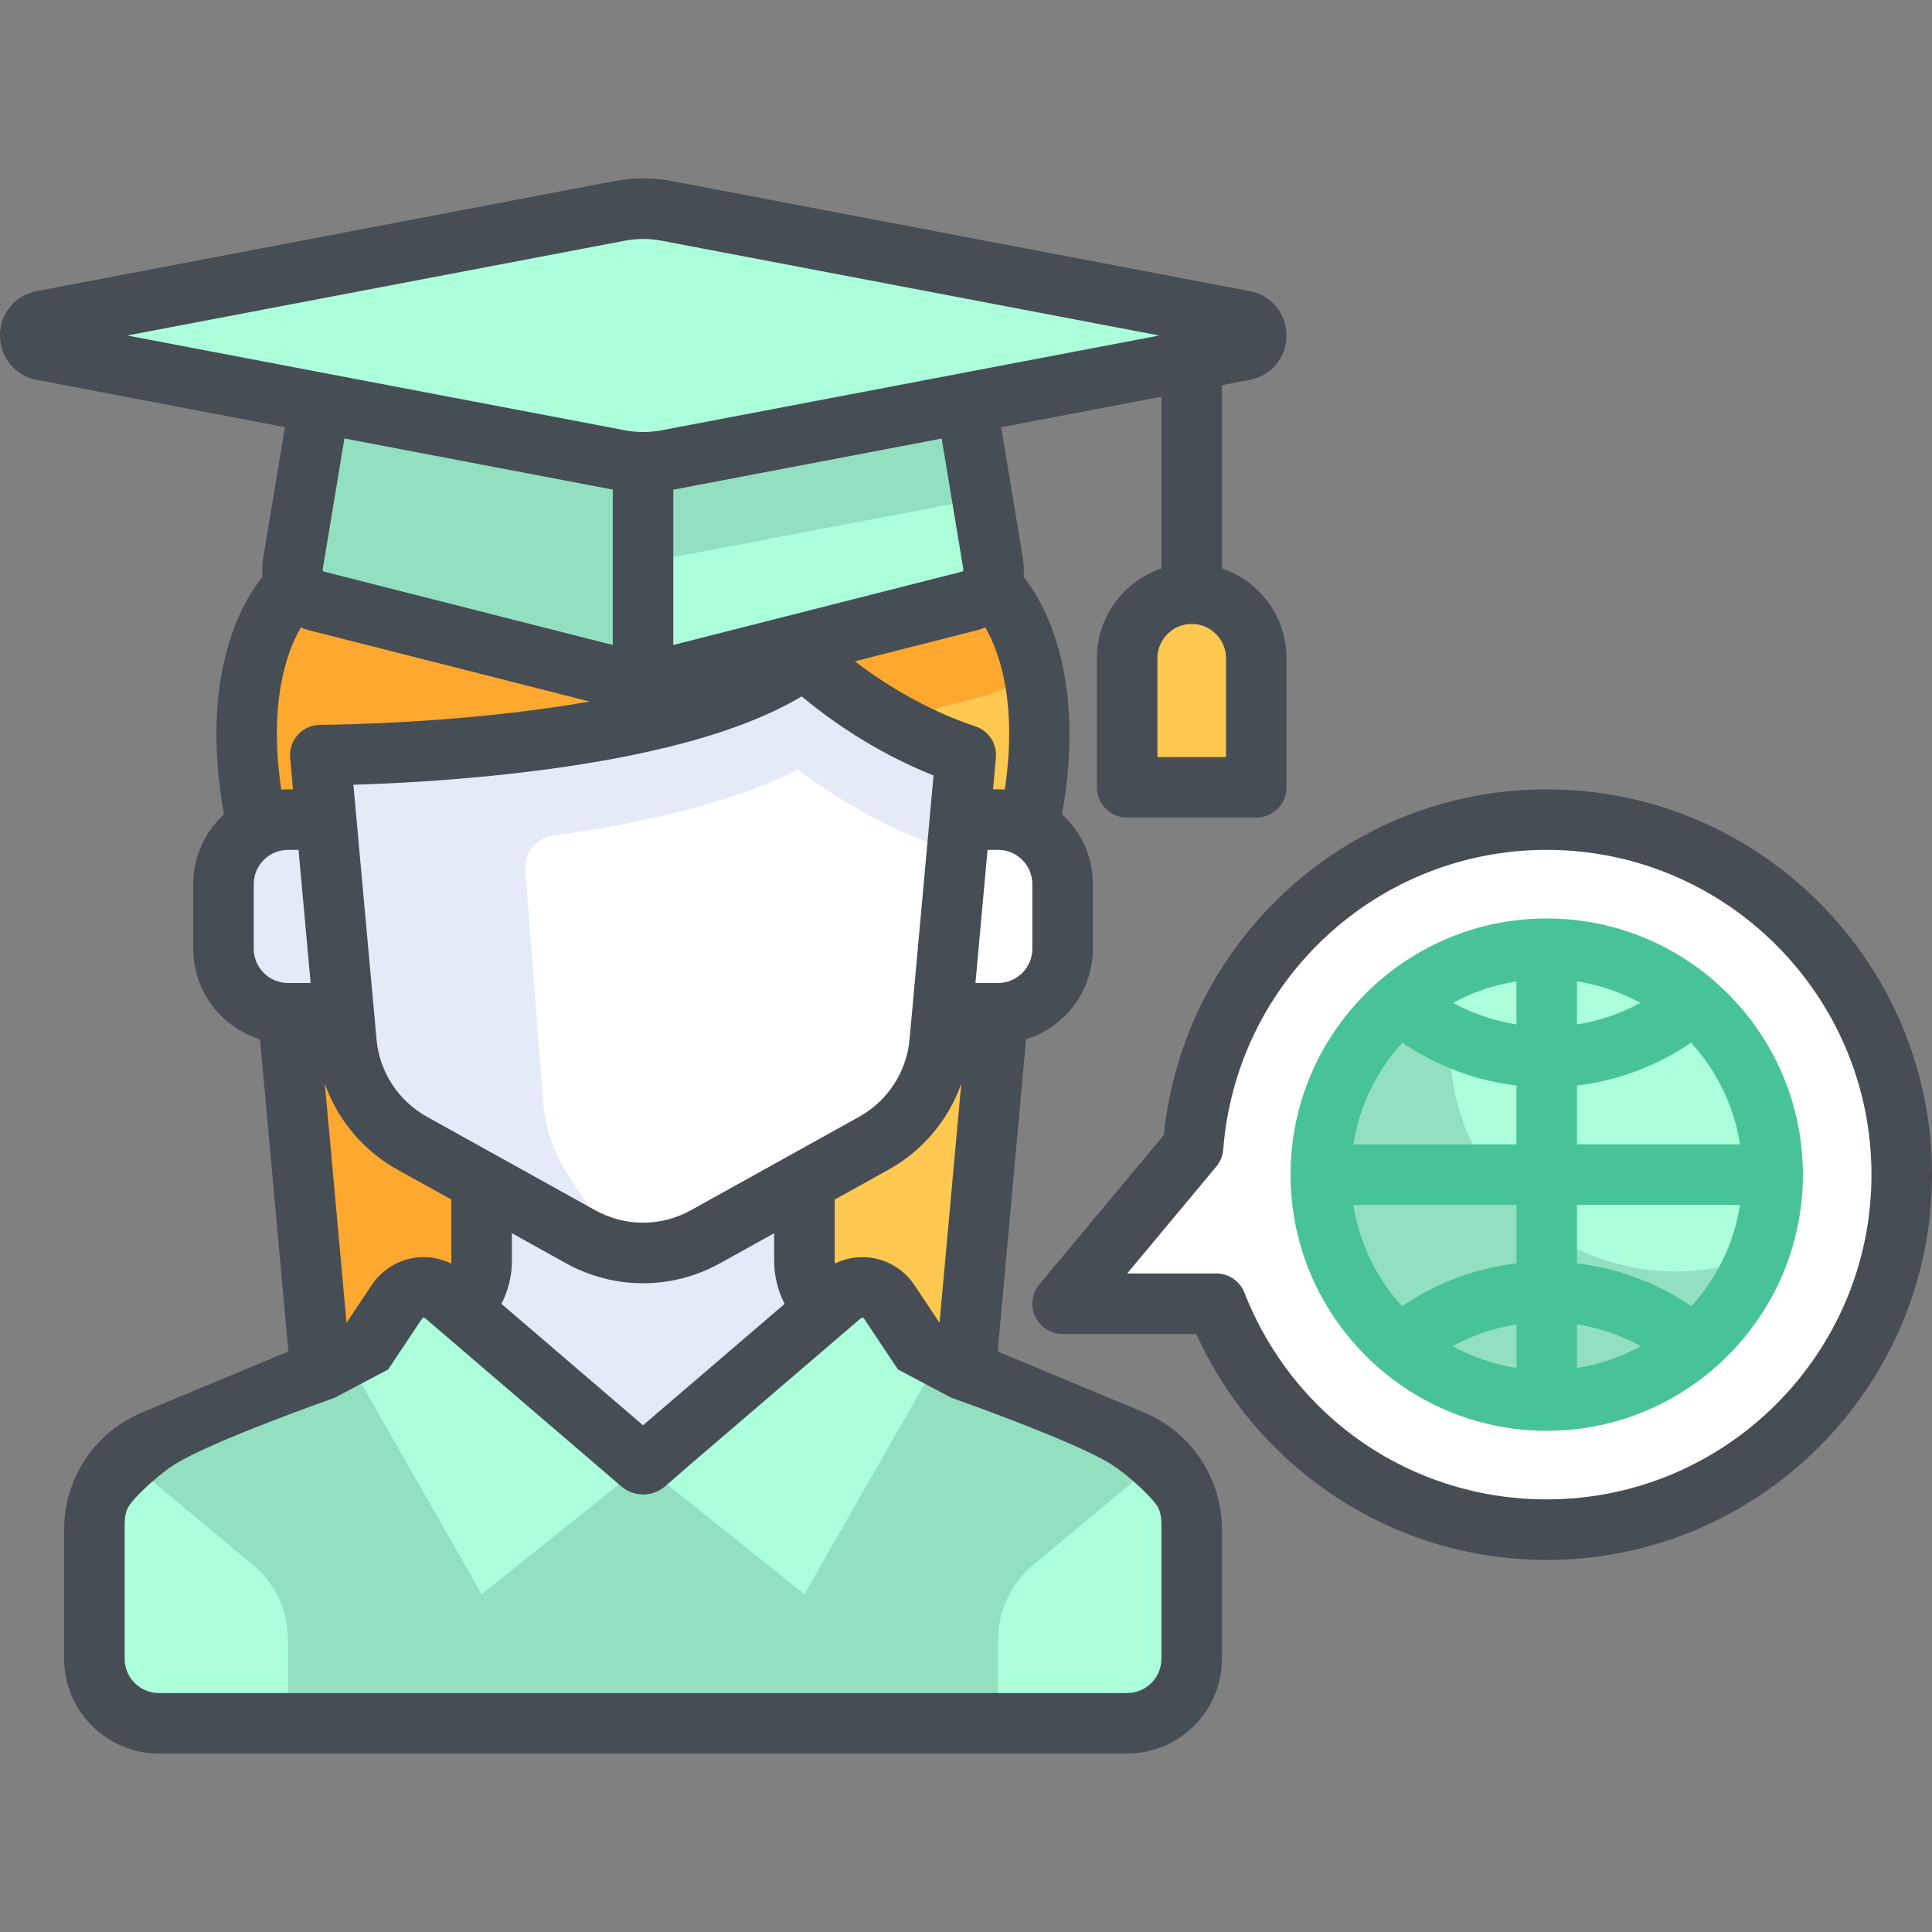<?xml version="1.0" encoding="iso-8859-1"?>
<!-- Generator: Adobe Illustrator 19.0.0, SVG Export Plug-In . SVG Version: 6.00 Build 0)  -->
<svg version="1.1" id="Capa_1" xmlns="http://www.w3.org/2000/svg" xmlns:xlink="http://www.w3.org/1999/xlink" x="0px" y="0px"
	 viewBox="0 0 512.002 512.002" style="enable-background:new 0 0 512.002 512.002;" xml:space="preserve">
<rect x="0" y="0" width="512.002" height="512.002" fill="#808080" stroke="none"/>
<path style="fill:#FFC850;" d="M170.412,106.017c-56.685,0-102.637,45.951-102.637,102.637c0,26.031,25.659,213.826,25.659,213.826
	H247.39c0,0,25.659-187.795,25.659-213.826C273.049,151.968,227.097,106.017,170.412,106.017z"/>
<path style="fill:#FEA82F;" d="M269.1,180.722c-12.177-43.091-51.699-74.706-98.688-74.706
	c-56.685,0-102.637,45.951-102.637,102.637c0,26.031,25.659,213.826,25.659,213.826h110.322V198.97l57.346-14.57
	C264.039,183.653,266.705,182.357,269.1,180.722z"/>
<path style="fill:#E4EAF8;" d="M300.024,381.689l-76.32-31.8c-6.374-2.656-10.527-8.884-10.527-15.791v-20.668h-85.531v20.67
	c0,6.906-4.153,13.134-10.527,15.791l-76.32,31.8c-9.561,3.984-15.79,13.327-15.79,23.686v34.212
	c0,9.447,7.659,17.106,17.106,17.106h256.592c9.447,0,17.106-7.659,17.106-17.106v-34.212
	C315.814,395.015,309.585,385.672,300.024,381.689z"/>
<path style="fill:#92E0C0;" d="M300.024,381.689l-70.54-29.392l-41.966,35.971h-34.212l-47.266-33.762L40.8,381.688
	c-9.561,3.984-15.79,13.327-15.79,23.686v34.212c0,9.447,7.659,17.106,17.106,17.106h256.592c9.447,0,17.106-7.659,17.106-17.106
	v-34.212C315.814,395.015,309.585,385.672,300.024,381.689z"/>
<path style="fill:#FFFFFF;" d="M503.356,300.29c-4.796-42.294-38.734-76.833-80.948-82.275
	c-54.139-6.979-100.656,32.11-105.996,83.444c-0.172,1.652-0.796,3.228-1.86,4.504l-32.819,39.54h34.986
	c3.405,0,6.378,2.071,7.806,5.163c14.904,32.278,47.486,54.709,85.373,54.709C465.481,405.374,509.806,357.173,503.356,300.29z"/>
<g>
	<circle style="fill:#ABFFDB;" cx="409.895" cy="311.29" r="59.871"/>
	<path style="fill:#ABFFDB;" d="M67.096,414.787l-33.824-28.188c-5.143,4.768-8.262,11.499-8.262,18.775v34.212
		c0,9.448,7.658,17.106,17.106,17.106h34.212v-22.194C76.329,426.883,72.946,419.661,67.096,414.787z"/>
	<path style="fill:#ABFFDB;" d="M273.728,414.787l33.824-28.187c5.143,4.768,8.262,11.499,8.262,18.775v34.212
		c0,9.448-7.658,17.106-17.106,17.106h-34.212v-22.194C264.496,426.883,267.878,419.661,273.728,414.787z"/>
	<path style="fill:#ABFFDB;" d="M86.302,97.464l-8.689,52.11c-0.731,4.387,2.021,8.602,6.33,9.697l80.15,20.364
		c4.146,1.053,8.491,1.053,12.637,0l80.159-20.366c4.304-1.094,7.053-5.304,6.323-9.684l-8.691-52.119H86.302V97.464z"/>
</g>
<path style="fill:#FFC850;" d="M315.814,157.335L315.814,157.335c-9.448,0-17.106,7.658-17.106,17.106v34.212h34.212v-34.212
	C332.92,164.994,325.261,157.335,315.814,157.335z"/>
<path style="fill:#92E0C0;" d="M444.11,336.95c-33.066,0-59.871-26.805-59.871-59.871c0-7.62,1.48-14.88,4.076-21.584
	c-22.385,8.667-38.288,30.351-38.288,55.796c0,33.066,26.805,59.871,59.871,59.871c25.445,0,47.128-15.902,55.796-38.288
	C458.99,335.47,451.73,336.95,444.11,336.95z"/>
<g>
	<path style="fill:#ABFFDB;" d="M170.412,388.268l-52.543-45.036c-3.896-3.34-9.836-2.52-12.683,1.749l-11.752,17.628l34.212,59.871
		L170.412,388.268z"/>
	<path style="fill:#ABFFDB;" d="M170.412,388.268l52.543-45.036c3.896-3.34,9.836-2.52,12.683,1.749l11.752,17.628l-34.212,59.871
		L170.412,388.268z"/>
</g>
<path style="fill:#FFFFFF;" d="M264.496,217.207h-10.109l1.556-17.106c-25.659-8.553-42.765-25.659-42.765-25.659
	c-34.212,25.659-128.296,25.659-128.296,25.659l1.556,17.106H76.329c-9.447,0-17.106,7.658-17.106,17.106v17.106
	c0,9.447,7.659,17.106,17.106,17.106h14.773l0.694,7.638c1.024,11.274,7.56,21.312,17.456,26.81l44.544,24.746
	c10.333,5.74,22.898,5.74,33.231,0l44.544-24.746c9.896-5.499,16.431-15.536,17.456-26.81l0.694-7.638h14.773
	c9.447,0,17.106-7.659,17.106-17.106v-17.106C281.602,224.865,273.942,217.207,264.496,217.207z"/>
<path style="fill:#E4EAF8;" d="M255.943,200.101c-25.659-8.553-42.765-25.659-42.765-25.659
	c-34.212,25.659-128.296,25.659-128.296,25.659l1.556,17.106H76.329c-9.447,0-17.106,7.658-17.106,17.106v17.106
	c0,9.447,7.659,17.106,17.106,17.106h14.773l0.694,7.638c1.024,11.274,7.56,21.312,17.456,26.81l44.544,24.746
	c3.166,1.759,6.551,2.911,10.006,3.592l-12.851-19.275c-4.066-6.097-6.494-13.135-7.057-20.442l-4.695-61.021
	c-0.35-4.544,2.927-8.517,7.442-9.138c22.499-3.091,46.75-8.388,64.867-17.487c8.657,6.579,22.237,15.338,39.022,20.933l2.903,0.968
	L255.943,200.101z"/>
<path style="fill:#92E0C0;" d="M260.29,132.058l-5.769-34.594H86.304l-8.69,52.11c-0.732,4.387,2.021,8.601,6.33,9.697l80.15,20.364
	c2.073,0.527,4.195,0.79,6.319,0.79v-24.19c0-4.104,2.916-7.63,6.947-8.401L260.29,132.058z"/>
<path style="fill:#ABFFDB;" d="M164.068,55.917L11.23,85.03c-4.282,0.816-4.282,6.946,0,7.762l152.838,29.111
	c4.229,0.806,8.573,0.806,12.803,0l152.838-29.111c4.282-0.816,4.282-6.946,0-7.762L176.871,55.917
	C172.641,55.112,168.297,55.112,164.068,55.917z"/>
<g>
	<path style="fill:#474D54;" d="M323.833,150.636v-48.562l7.376-1.405c5.728-1.092,9.73-5.926,9.73-11.757
		c0-5.832-4.001-10.667-9.73-11.758L178.371,48.041c-5.243-0.999-10.56-0.999-15.803,0l0,0L9.73,77.153
		C4.001,78.244,0,83.08,0,88.911c0,5.832,4.002,10.667,9.73,11.757l65.779,12.529l-5.809,35.075c-0.259,1.561-0.289,3.106-0.124,4.6
		c-1.826,2.194-5.505,7.318-8.34,15.824c-4.457,13.374-5.084,29.212-1.882,47.109c-5.007,4.596-8.152,11.19-8.152,18.506v17.106
		c0,11.271,7.459,20.83,17.701,24.004l7.521,82.735l-38.709,16.129c-12.589,5.245-20.724,17.448-20.724,31.087v34.212
		c0,13.854,11.271,25.125,25.125,25.125h256.592c13.854,0,25.125-11.271,25.125-25.125v-34.212c0-13.639-8.135-25.841-20.724-31.087
		L264.4,358.157l7.521-82.735c10.241-3.174,17.701-12.733,17.701-24.004v-17.106c0-7.319-3.148-13.917-8.16-18.513
		c6.883-38.633-6.214-58.052-10.215-62.917c0.167-1.499,0.136-3.045-0.123-4.61l-5.805-35.054l42.478-8.091v45.509
		c-9.932,3.355-17.106,12.755-17.106,23.805v34.212c0,4.428,3.59,8.018,8.018,8.018h34.212c4.428,0,8.018-3.59,8.018-8.018V174.44
		C340.939,163.391,333.765,153.991,323.833,150.636z M79.722,166.282c0.724,0.296,1.467,0.561,2.247,0.759l74.305,18.879
		c-6.496,1.133-13.445,2.133-20.834,2.988c-27.043,3.13-50.328,3.173-50.56,3.173c-2.253,0-4.402,0.948-5.921,2.612
		c-1.518,1.664-2.269,3.89-2.064,6.133l0.76,8.362h-1.328c-0.605,0-1.203,0.029-1.797,0.072
		C71.017,185.461,76.361,172.032,79.722,166.282z M212.455,184.553c6.431,5.387,18.754,14.521,34.945,20.959l-6.357,69.924
		c-0.785,8.64-5.782,16.313-13.365,20.526l-44.544,24.746c-7.965,4.425-17.475,4.425-25.441,0l-44.544-24.746
		c-7.583-4.213-12.58-11.887-13.365-20.526l-6.135-67.475c9.433-0.275,25.498-1.03,43.472-3.104
		C171.195,200.927,196.483,194.106,212.455,184.553z M178.431,170.928v-41.159l71.128-13.548l5.742,34.672
		c0.046,0.277-0.124,0.537-0.396,0.606L178.431,170.928z M254.745,287.205l-5.758,63.346l-6.678-10.017
		c-2.628-3.943-6.829-6.576-11.523-7.224c-3.297-0.455-6.618,0.119-9.555,1.559c-0.021-0.256-0.035-0.511-0.035-0.77v-16.191
		l14.269-7.928C244.563,304.927,251.346,296.781,254.745,287.205z M207.933,345.545l-37.522,32.162l-37.522-32.162
		c1.803-3.517,2.775-7.427,2.775-11.446v-7.28l14.238,7.909c6.422,3.568,13.465,5.351,20.509,5.351
		c7.043,0,14.089-1.784,20.509-5.351l14.238-7.909v7.28C205.159,338.118,206.131,342.029,207.933,345.545z M119.628,317.909v16.19
		c0,0.258-0.014,0.514-0.035,0.769c-2.936-1.44-6.255-2.015-9.554-1.559c-4.695,0.647-8.895,3.28-11.524,7.224l-6.678,10.017
		l-5.758-63.346c3.4,9.576,10.182,17.722,19.281,22.777L119.628,317.909z M162.394,170.928l-76.475-19.43
		c-0.272-0.068-0.442-0.329-0.396-0.605l5.746-34.693l71.125,13.547V170.928z M76.329,260.507c-5.011,0-9.088-4.077-9.088-9.088
		v-17.106c0-5.011,4.077-9.088,9.088-9.088h2.785l3.207,35.281H76.329z M182.981,388.055l45.191-38.736
		c0.05-0.043,0.179-0.158,0.421-0.124c0.238,0.033,0.335,0.179,0.372,0.233l9.003,13.504l14.186,7.497
		c0,0,32.752,11.52,42.455,17.69c3.427,2.178,9.726,7.572,12.016,10.924c1.196,1.751,1.17,4.119,1.17,6.33v34.212
		c0,5.019-4.069,9.088-9.088,9.088h-26.194h-16.037h-78.047h-16.037H84.347H68.31H42.116c-5.019,0-9.088-4.069-9.088-9.088v-34.212
		c0-2.211-0.028-4.578,1.17-6.33c2.29-3.352,8.589-8.745,12.016-10.924c9.703-6.169,42.455-17.69,42.455-17.69l14.186-7.497
		l9.003-13.504c0.036-0.055,0.134-0.2,0.372-0.233c0.244-0.033,0.371,0.08,0.421,0.123l45.192,38.736l6.8,5.845
		c3.347,2.878,8.299,2.866,11.633-0.027L182.981,388.055z M273.583,234.313v17.106c0,5.011-4.077,9.088-9.088,9.088h-5.992
		l3.207-35.281h2.785C269.507,225.225,273.583,229.302,273.583,234.313z M266.292,209.26c-0.594-0.042-1.192-0.072-1.797-0.072
		h-1.328l0.76-8.362c0.337-3.706-1.92-7.156-5.45-8.333c-13.779-4.593-25.005-11.938-31.947-17.24l32.323-8.212
		c0.78-0.199,1.525-0.464,2.248-0.76C264.464,172.032,269.806,185.461,266.292,209.26z M175.371,114.027
		c-3.252,0.619-6.551,0.619-9.803,0L33.709,88.911l131.859-25.116l0,0c3.252-0.619,6.551-0.619,9.803,0l131.858,25.116
		L175.371,114.027z M324.902,200.635h-18.175v-26.194c0-5.011,4.077-9.088,9.088-9.088s9.088,4.077,9.088,9.088V200.635z"/>
	<path style="fill:#474D54;" d="M409.898,209.188c-25.886,0-50.565,9.712-69.489,27.347c-18.175,16.936-29.472,39.672-31.988,64.261
		l-32.977,39.573c-1.992,2.391-2.422,5.717-1.101,8.534c1.32,2.817,4.15,4.618,7.262,4.618h35.41
		c7.602,16.733,19.512,31.047,34.7,41.63c17.124,11.934,37.245,18.242,58.188,18.242c56.299,0,102.102-45.803,102.102-102.102
		S466.196,209.188,409.898,209.188z M409.898,397.356c-35.649,0-67.091-21.5-80.104-54.773c-1.203-3.075-4.166-5.099-7.468-5.099
		h-23.604l23.62-28.344c1.066-1.28,1.707-2.859,1.835-4.519c1.656-21.559,11.303-41.572,27.165-56.353
		c15.946-14.86,36.742-23.043,58.556-23.043c47.457,0,86.065,38.609,86.065,86.065S457.353,397.356,409.898,397.356z"/>
</g>
<path style="fill:#48C397;" d="M409.898,243.401c-37.435,0-67.89,30.455-67.89,67.89s30.455,67.89,67.89,67.89
	s67.89-30.455,67.89-67.89S447.332,243.401,409.898,243.401z M461.129,303.272h-43.212v-15.601
	c10.837-1.294,21.216-5.189,30.233-11.348C454.881,283.681,459.524,292.979,461.129,303.272z M417.916,260.06
	c6,0.935,11.661,2.903,16.798,5.715c-5.224,2.852-10.907,4.787-16.798,5.712V260.06z M401.879,271.486
	c-5.887-0.926-11.573-2.862-16.796-5.712c5.136-2.812,10.797-4.778,16.796-5.713V271.486z M371.639,276.331
	c9.013,6.154,19.413,10.046,30.239,11.34v15.601h-43.212C360.271,292.983,364.911,283.688,371.639,276.331z M358.667,319.309h43.212
	v15.486c-10.856,1.298-21.292,5.2-30.318,11.372C364.873,338.824,360.264,329.559,358.667,319.309z M401.879,362.521
	c-6.045-0.943-11.745-2.935-16.913-5.781c5.254-2.877,10.983-4.828,16.913-5.759V362.521z M417.916,350.981
	c5.929,0.931,11.658,2.882,16.912,5.759c-5.167,2.846-10.868,4.838-16.912,5.78V350.981z M448.237,346.165
	c-9.029-6.173-19.464-10.072-30.321-11.37v-15.486h43.212C459.53,329.558,454.922,338.822,448.237,346.165z"/>
<g>
</g>
<g>
</g>
<g>
</g>
<g>
</g>
<g>
</g>
<g>
</g>
<g>
</g>
<g>
</g>
<g>
</g>
<g>
</g>
<g>
</g>
<g>
</g>
<g>
</g>
<g>
</g>
<g>
</g>
</svg>
